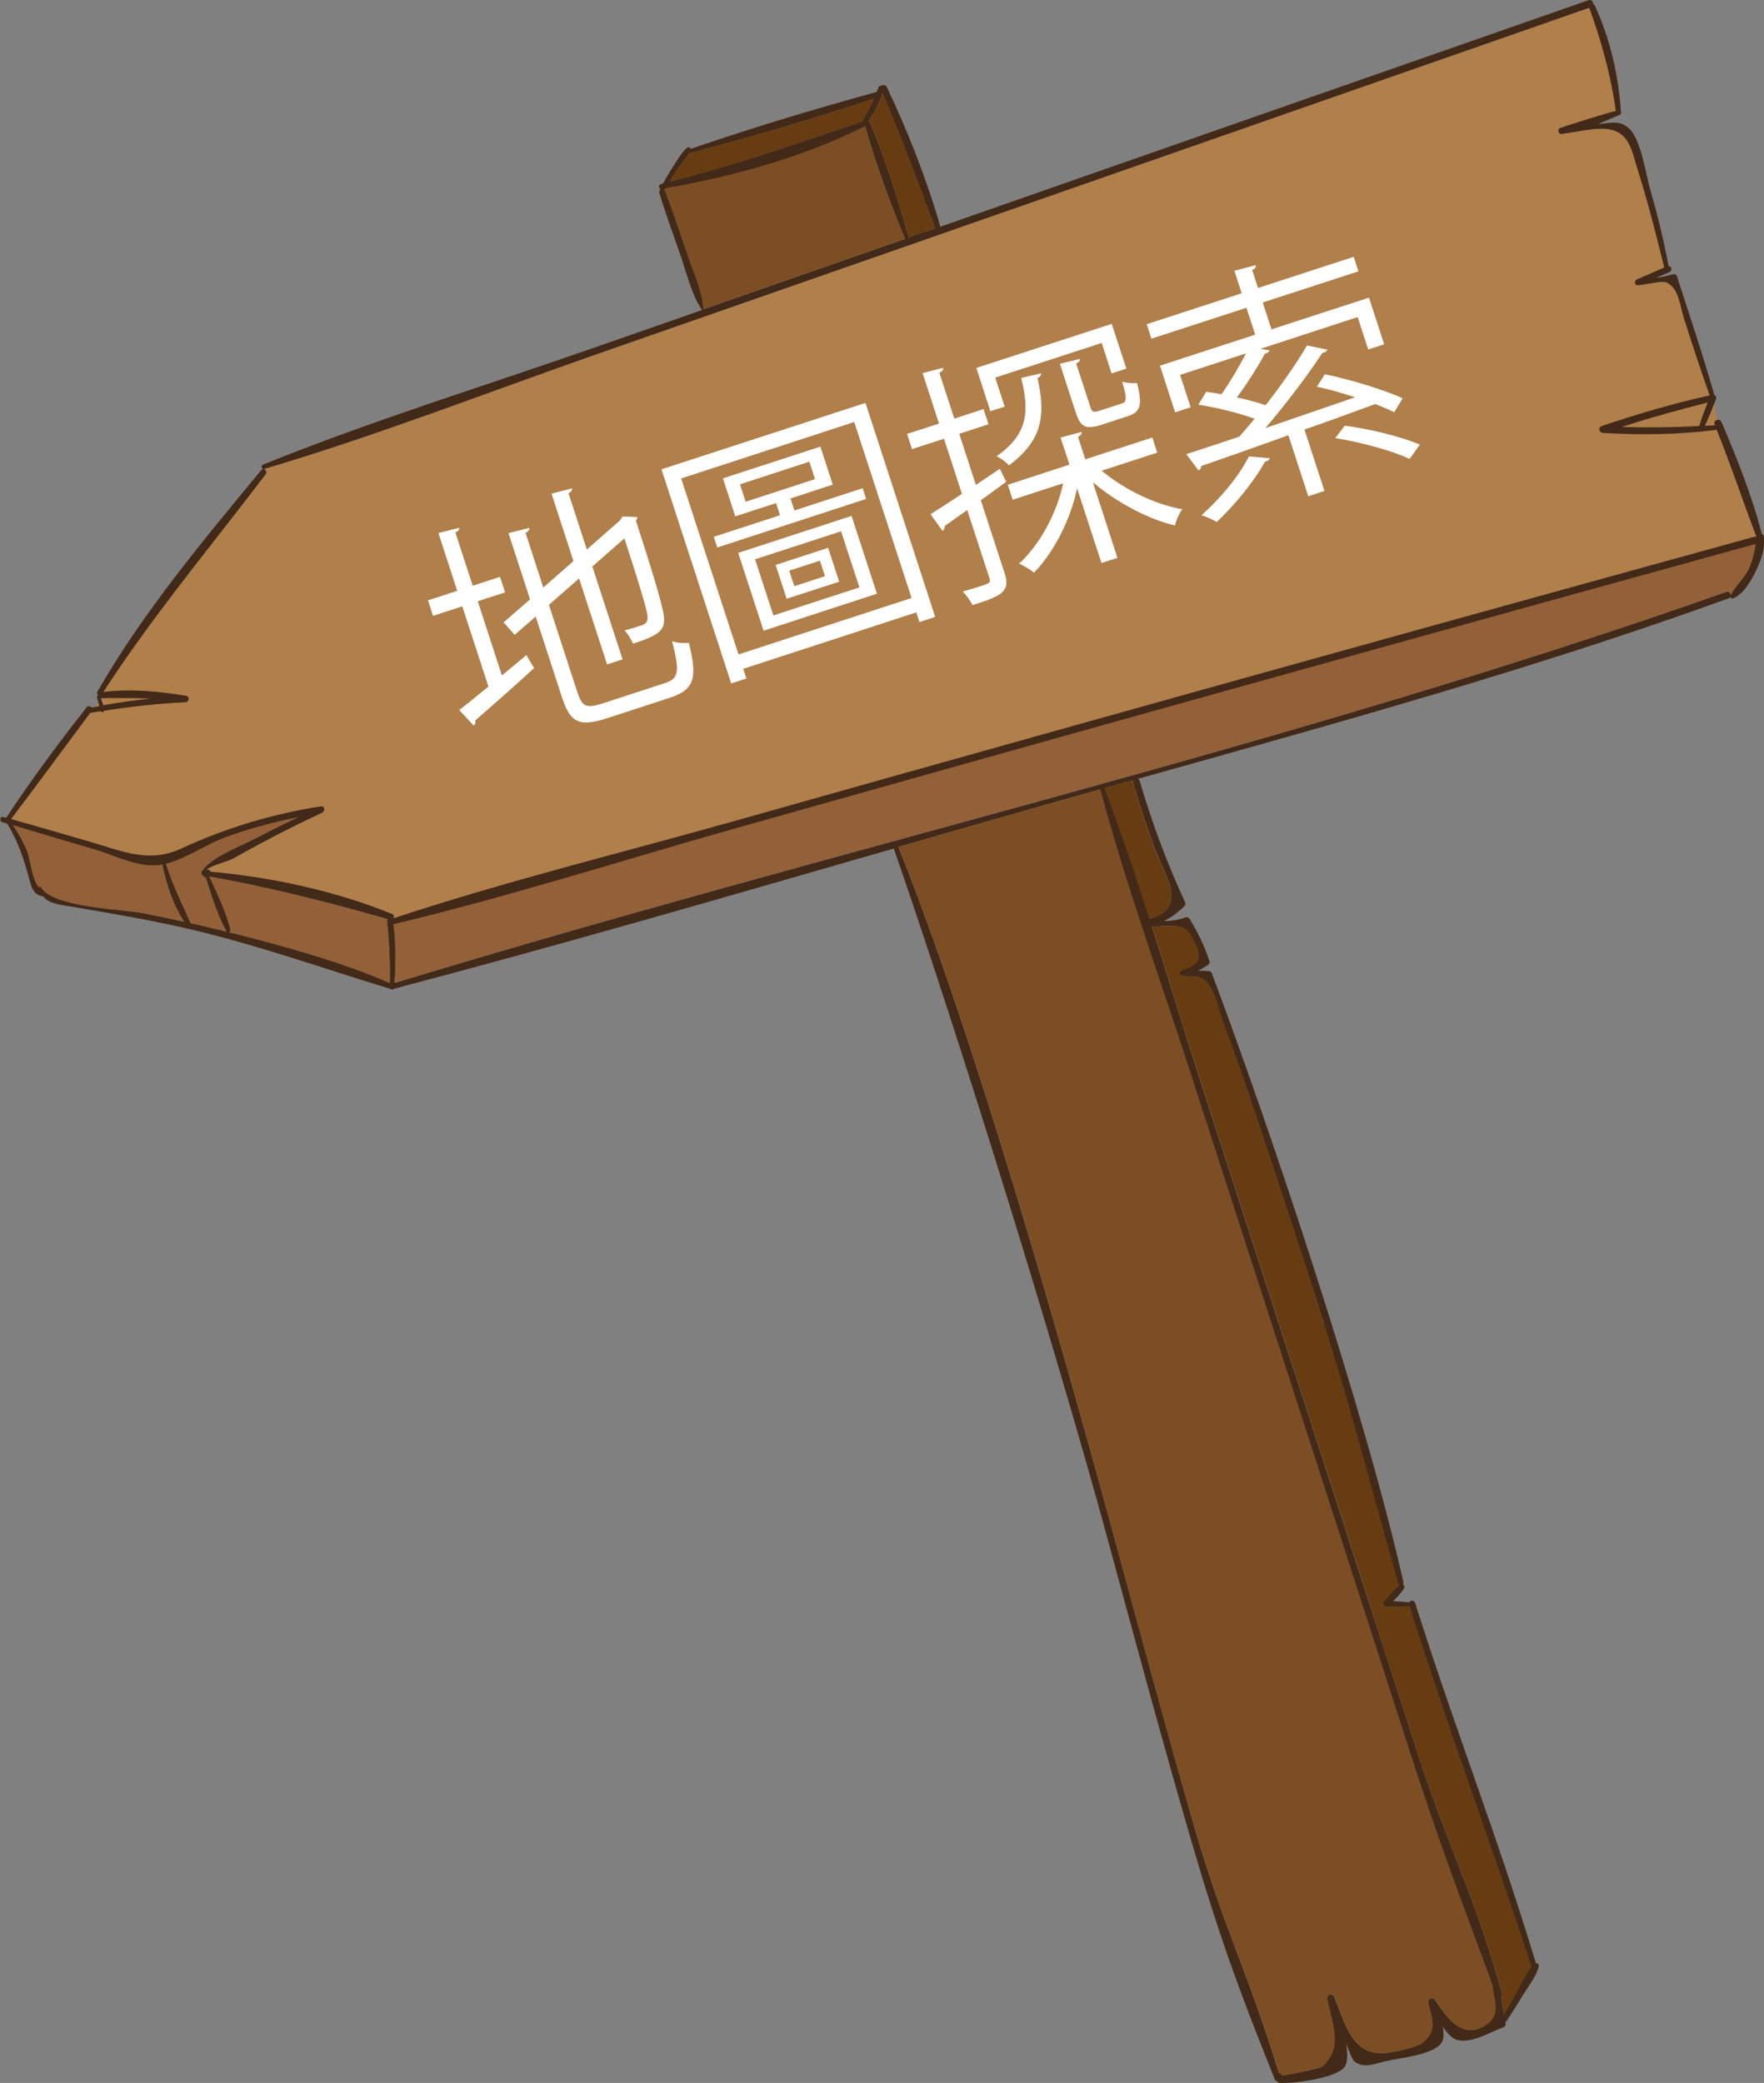 <?xml version="1.0" encoding="UTF-8"?>
<svg id="_圖層_2" data-name="圖層 2" xmlns="http://www.w3.org/2000/svg" width="156.88" height="185.24" viewBox="0 0 156.88 185.24">
  <rect x="0" y="0" width="156.88" height="185.24" fill="#808080" stroke="none"/>
  <g id="_第一cut" data-name="第一cut">
    <g>
      <path d="m141.34.69c1.1,3.03,1.91,5.99,2.37,9.19-1.67.43-3.29.99-4.93,1.5-.29.09-.22.57.1.54,1.26-.14,2.75-.56,4.01-.44,2.04.21,2.23,1.95,2.78,3.66.9,2.85,1.63,5.75,2.35,8.66-.81.35-1.62.7-2.43,1.06-.27.12-.23.53.09.52.42,0,2.1-.42,2.49-.27,1.14.44,1.26,2.15,1.59,3.18.74,2.31,1.86,4.54,2.68,6.82-.28,2.07,2.01,4.66-1.15,5.74-.34.12-9.09-2.36-8.75-2.34,3.35.2,6.7.16,10.03-.26.04,0,.07-.02.09-.04,1.28,3.15,2.34,6.37,3.55,9.55-.06-.02-.13-.03-.2-.01-20.2,5.57-40.39,11.17-60.56,16.81-10.08,2.82-20.17,5.65-30.25,8.5-10.06,2.83-20.3,5.34-30.22,8.62.08-.12.08-.32-.09-.38-5.07-2.05-10.71-3.28-16.16-3.77-.08-.16-.28-.27-.45-.14.6-.47,1.87-.7,2.59-1.1.75-.42,1.51-.84,2.27-1.25,1.81-.97,3.65-1.88,5.5-2.75.26-.12.26-.63-.1-.57-4.32.68-8.44,1.9-12.41,3.75-2.91,1.35-5.29.22-8.19-.62-2.32-.67-4.63-1.36-6.96-2,2.38-3.13,4.7-6.3,7.05-9.45,0,0,.01,0,.02,0,.3-.05.61-.09.91-.14.05.07.12.09.19.07.05-.02.09-.06.11-.11,2.4-.36,4.81-.65,7.25-.76.32-.02-7.03.92-7.36.87-2.4-.4,2.47-2.08.03-1.77,4.39-6.79,9.55-12.93,14.43-19.36.15-.2,0-.44-.18-.48.02,0,.03,0,.06,0,9.98-2.95,19.76-6.78,29.59-10.21,9.76-3.41,19.52-6.81,29.29-10.22,19.65-6.86,39.3-13.72,58.96-20.58Z" style="fill: #b17f4a;"/>
      <path d="m141.83.49c1.37,2.97,2.13,6.27,2.33,9.54,0,.12-.07.19-.15.2t-.01,0c-.25.1-1.04.46-1.86.79.13,0,.24-.01.28-.02.98-.09,1.65-.27,2.39.36,1.16,1,1.55,4.16,1.97,5.58.65,2.22,1.19,4.46,1.61,6.73.26-.03.37.4.09.52-.41.18-.81.35-1.22.53.51-.07,1.03-.19,1.54-.33.14-.04.29.03.34.18,1.13,3.51,2.31,7,3.32,10.55.07.04.14.1.16.18.02.06.02.13-.01.2,0,.02-.01.03-.02.05-.31.78-.61,1.58-.98,2.32.31-.01.62-.03.92-.04-.01-.04-.03-.07-.04-.1-.16-.38.45-.57.61-.2,1.36,3.23,2.72,6.55,3.58,9.95.08.01.15.07.17.17.2,1.01-.26,2.24-.7,3.14-.41.86-1.11,2.08-2.04,2.43-.1.04-.19-.04-.22-.13-.04.05-.08.1-.15.12-17.22,6.24-34.9,11.11-52.54,16.05.07.03.12.08.15.17,1.09,3.72,2.44,7.33,4.06,10.85.04.09,0,.23-.07.3-.6.59-1.17,1.01-1.83,1.33.65,0,1.29-.09,1.93-.33.13-.03.27,0,.34.12.76,1.22,1.32,2.4,1.78,3.76.04.12-.01.27-.12.34-.31.21-.6.38-.9.52.32.01.64.02.96.04.13,0,.23.07.27.19,5.38,14.32,13.68,39.21,17.04,54.15.02.08,0,.14-.05.2.11.05.19.2.12.33-.24.42-.62.79-.98,1.16.48.03.96.06,1.44.1.1-.18.42-.21.51.05,3.78,11.92,7.11,20.09,10.75,32.06.14-.02.28.08.25.25-.18.84-.83,1.64-1.28,2.37-.52.85-1.04,1.69-1.59,2.52-.03.04-.07.07-.11.09.01.05.02.1.03.16.02.14-.11.28-.23.32-1.14.39-2.82,1.46-4.09,1.1-.46-.13-.88-.61-1.27-1.16.1.56.11,1.09-.12,1.43-.72,1.07-3.84,1.36-5,1.63-1,.24-1.92.67-2.75,0-.19-.15-.66-1.41-.69-1.5h0s-.02-.06-.04-.09c.15.9.16,1.7-.14,2.1-.76,1.01-4.53,1.47-5.71,1.42-.11,0-.21-.06-.27-.15-.08-.01-.17-.06-.21-.16-3.35-8.31-5.17-13.4-7.66-22-2.5-8.65-4.85-17.35-7.21-26.05-4.71-17.28-13.16-44.49-19.02-61.42-14.79,4.26-29.58,8.56-44.45,12.47-.05.07-.15.08-.22.05-.07,0-.13-.02-.17-.06-6.21-1.89-12.24-4.06-18.59-5.48-3.19-.71-6.4-1.25-9.62-1.8-1.01-.17-2.06-.24-2.61-.93-.79-.09-1.02-.73-1.21-1.47-.48-1.81-1.01-3.41-1.98-5-.15-.04-.29-.08-.44-.13-.28-.09-.19-.54.1-.45.07.02.14.04.21.06.03,0,.05-.01.07-.02,0-.01,0-.02.01-.03,2.21-3.35,4.63-6.6,7.11-9.76.14-.18.34-.11.45.02.22-.05.45-.09.68-.13-.01-.04-.02-.08-.03-.13-.06-.22-.12-.44-.17-.67-.03-.11.05-.18.14-.18-.11-.06-.18-.18-.1-.32,4.04-7.05,9.4-13.44,14.55-19.68.06-.06.12-.1.19-.1-.17-.05-.21-.32,0-.41,9.65-3.9,19.69-6.99,29.52-10.42l9.51-3.32c-.93-1.36-1.31-3.08-1.84-4.63-.66-1.91-1.36-3.82-1.96-5.75-.04-.13,0-.23.08-.3-.02-.03-.01-.06,0-.09-.15-.1-.15-.38.05-.43.07-.02.13-.04.2-.05.29-.55.61-1.08.95-1.6.35-.54.7-1.17,1.2-1.59.12-.1.26-.01.31.11,5.44-1.87,10.98-3.54,16.52-5.06.01,0,.02,0,.02,0,.06-.14.11-.28.16-.42.05-.13.17-.16.28-.14.13-.09.36-.08.46.12,1.88,3.99,3.54,8.17,4.76,12.42C102.83,13.44,122.05,6.73,141.27.02c.25-.09.42.12.42.33.06.03.11.07.14.14Zm1.88,9.39c-.46-3.2-1.27-6.16-2.37-9.19-19.66,6.86-39.31,13.72-58.96,20.58-9.76,3.41-19.52,6.81-29.29,10.22-9.82,3.43-19.61,7.26-29.59,10.21-.02,0-.04,0-.06,0,.19.04.33.28.18.48-4.87,6.43-10.04,12.58-14.43,19.36,2.43-.3,4.97-.06,7.37.34.33.06.27.55-.05.57-2.44.11-4.84.39-7.25.76-.02.05-.06.09-.11.11-.06.02-.14,0-.19-.07-.31.05-.61.09-.91.14-.01,0-.02,0-.02,0-2.35,3.15-4.67,6.32-7.05,9.45,2.33.65,4.64,1.33,6.96,2,2.9.84,5.29,1.97,8.19.62,3.97-1.84,8.09-3.07,12.41-3.75.36-.06.37.44.1.57-1.86.86-3.7,1.78-5.5,2.75-.76.4-1.52.83-2.27,1.25-.72.4-1.99.63-2.59,1.1.17-.13.37-.02.45.14,5.45.49,11.1,1.71,16.16,3.77.16.07.17.26.09.38,9.92-3.28,20.16-5.79,30.22-8.62,10.08-2.85,20.17-5.68,30.25-8.5,20.18-5.65,40.36-11.25,60.56-16.81.07-.02.14-.01.2.01-1.21-3.18-2.27-6.4-3.55-9.55-.02.01-.05.03-.09.04-3.34.42-6.68.46-10.03.26-.33-.02-.44-.48-.11-.6,3.16-1.08,6.36-2.01,9.62-2.74-.82-2.27-1.56-4.57-2.3-6.88-.33-1.02-.45-2.74-1.59-3.18-.4-.15-2.07.26-2.49.27-.32,0-.36-.41-.09-.52.81-.36,1.62-.71,2.43-1.06-.72-2.91-1.45-5.81-2.35-8.66-.54-1.71-.74-3.46-2.78-3.66-1.26-.12-2.74.3-4.01.44-.31.04-.38-.44-.1-.54,1.64-.52,3.26-1.07,4.93-1.5Zm11.8,40.73c.37-.73.46-1.47.63-2.21-20.17,5.56-40.33,11.15-60.48,16.79-10.08,2.82-20.17,5.66-30.25,8.5-10.06,2.84-20.09,6.06-30.26,8.49-.06.02-.11.01-.15,0,.21,1.75.23,3.48.09,5.24,39.34-11.96,79.64-21.09,118.44-34.78.23-.08.38.09.39.28.41-.81,1.17-1.45,1.59-2.29Zm-4.39-12.72c.21-.71.48-1.41.75-2.09-2.57.64-5.11,1.35-7.64,2.17,2.3.07,4.59.04,6.89-.08Zm-33.39,79.76c-1.24-3.92-5.85-17.98-7.21-21.86-.59-1.69-1.19-3.37-1.81-5.05-.3-.82-.62-2.3-1.12-3.02-.73-1.06-1.31-.85-2.4-.89-.31-.01-.41-.44-.1-.55,1.61-.53,1.82-1.05,1.12-2.5-.36-.75-.6-1.23-1.47-1.4-.68-.13-1.53.05-2.3,0,1.42,4.48,2.78,8.99,4.21,13.44,2.65,8.23,8.61,26.61,11.27,34.83,1.33,4.13,2.66,8.26,4,12.39,1.37,4.27,2.75,8.54,4.13,12.81,2.7,8.37,5.23,12.98,7.53,21.47.03.12-.01.22-.08.27.09.53.16,1.06.24,1.59.4-.76.82-1.51,1.25-2.25.36-.64.7-1.46,1.2-2.03,0-.01-.01-.02-.02-.03-3.92-11.87-7.05-20.08-10.83-32-.69.03-1.38.02-2.08.02-.13,0-.24-.09-.27-.2-.03-.09-.01-.18.05-.26.43-.48.86-1.08,1.38-1.47-.04-.03-.08-.06-.1-.13-2.18-7.75-4.2-15.52-6.62-23.2Zm-16.92-48.28c-.86.24-1.71.48-2.56.72.01.01.02.03.03.05,1.44,3.81,2.74,7.68,3.97,11.58,3.46-1.06,1.38-3.8.51-6.11-.75-1.97-1.4-3.97-1.98-6-.03-.1,0-.18.04-.25Zm-18.62-48.72c.33-.12.65-.23.98-.34-1.5-4.03-3.01-8.03-4.68-12-.29.87-.73,1.7-1.26,2.45.05.02.11.06.13.13,1.38,3.29,2.49,6.79,3.46,10.23.45-.16.91-.32,1.36-.48Zm50.55,156.04s0-.07,0-.1c-3-8.12-4.81-12.82-7.46-21.05-2.65-8.23-5.31-16.45-7.96-24.68-2.71-8.4-8.73-26.95-11.44-35.35-2.7-8.38-5.74-16.72-8.03-25.23,0-.03,0-.06,0-.08-1.16.32-2.31.65-3.46.97-4.83,1.37-9.67,2.76-14.5,4.15,6.68,16.55,14.51,44.17,19.19,61.35,2.37,8.69,4.71,17.4,7.21,26.05,2.47,8.54,4.88,13.17,7.45,21.66.11-.07.26.05.23.18-.03.09,2.18-.38,2.47-.45,1.08-.26,1.22-.17,1.86-1.22.86-1.42.04-3.48-.27-5.1-.08-.41.45-.59.62-.2,1.01,2.39,1.6,5.41,4.81,4.97.61-.08,2.46-.48,2.96-.84,1.5-1.07.89-2.27.6-3.59-.08-.35.36-.59.58-.28,1.05,1.51,2.34,3.51,4.36,2.34,1.52-.88.97-1.98.76-3.5ZM77.7,8.79c-5.41,1.78-10.92,3.43-16.43,4.86-.29.52-.72,1-1.05,1.48-.23.33-.45.67-.66,1.01,5.83-1.47,11.37-3.39,17.06-5.32.01,0,.02,0,.03,0,.41-.65.75-1.34,1.05-2.04Zm-15.13,18.71c5.97-2.08,11.94-4.17,17.92-6.25-1.34-3.26-2.61-6.66-3.56-10.05,0,0-.02.02-.03.03,0,.01-.01.03-.03.04-.03.04-.06.05-.1.06-5.4,2.7-11.66,4.41-17.6,5.44-.03.04-.05.09-.08.13.03.03.06.06.08.11.72,1.89,1.35,3.82,2.01,5.73.52,1.53,1.29,3.14,1.39,4.77Zm-28.16,54.4c-.01-.07,0-.12.04-.17-5.27-1.5-10.43-2.81-15.83-3.78.71,1.51,1.47,3.11,1.88,4.72.02.1-.04.19-.11.24.02,0,.03,0,.04,0,4.77,1.21,9.7,2.54,14.23,4.5.04-1.84-.04-3.69-.25-5.52Zm-11.6-7.38c1.2-.64,2.43-1.24,3.65-1.82-2.19.44-4.34,1.02-6.44,1.79-1.66.6-3.47,1.89-5.25,2.34.57,1.85,1.42,3.5,2.18,5.26,1.07.25,2.13.5,3.19.76h0c-.8-1.48-1.34-3.2-1.84-4.81-.06-.01-.11-.03-.15-.07-.05-.04-.1-.07-.14-.11-.14-.11-.13-.32-.02-.45,1.02-1.32,3.34-2.11,4.83-2.9Zm-9.49-12.39c-1.43-.07-2.86-.06-4.33-.04-.02,0-.03,0-.04,0,.06.16.12.32.18.47.02.06.04.11.06.16,1.37-.25,2.74-.44,4.13-.58Zm3.05,19.82c-.99-1.47-1.58-3.36-1.93-5.05-.17.03-.33.05-.5.07-1.79.15-3.91-.94-5.59-1.43-2.4-.7-4.79-1.4-7.18-2.13.49.71.91,1.47,1.24,2.28.32.8.41,2.43,1.05,3.24,0-.01,0-.02,0-.03-.01-.08.11-.12.15-.05.96,1.86,7.27,1.99,9.19,2.37,1.19.24,2.38.49,3.57.75Z" style="fill: #432918;"/>
      <g>
        <path d="m44.64,60.06l2.17-1.8.69,1.15c-1.9,1.76-3.96,3.55-5.25,4.68.06.17.01.33-.12.44l-1.29-1.39c.73-.55,1.62-1.29,2.6-2.08l-2.33-7.14-2.6.85-.45-1.38,2.6-.85-1.67-5.14,1.85-.46c.03.16-.07.29-.34.42l1.54,4.73,2.43-.79.45,1.38-2.43.79,2.14,6.58Zm6.75,1.6c.39,1.18.76,1.37,2.26.88l5.48-1.79c1.29-.42,1.31-1.09.64-3.73.43.15,1.07.2,1.5.15.73,3.04.57,4.15-1.69,4.88l-5.55,1.81c-2.43.79-3.29.48-4.03-1.78l-2.36-7.25-1.87,1.63-.98-1.11,2.35-2.05-1.92-5.89,1.85-.46c.03.16-.07.31-.33.44l1.58,4.86,2.68-2.35-1.95-6,1.82-.47c.03.16-.05.3-.31.43l1.63,5.01,2.96-2.6.22-.34,1.32.05c0,.09-.05.21-.14.31,1.33,4.09,2.37,7.5,2.47,8.38.23,1.38-.43,1.83-2.71,2.57-.2-.39-.48-.89-.76-1.18.55-.13,1.3-.38,1.54-.46.34-.11.55-.3.49-.85-.05-.58-.87-3.26-2.05-6.87l-2.85,2.5,2.69,8.26-1.38.45-2.49-7.65-2.68,2.35,2.56,7.87Z" style="fill: #fff;"/>
        <path d="m58.82,41.74l18.15-5.91,6.2,19.03-1.4.46-.28-.86-15.39,5.02.28.86-1.35.44-6.2-19.03Zm6.86,16.46l15.39-5.02-5.1-15.65-15.39,5.02,5.1,15.65Zm4.96-12.8l6.08-1.98.31.95-13.24,4.32-.31-.95,5.89-1.92-.35-1.08-3.63,1.18-1.1-3.38,8.67-2.82,1.1,3.38-3.76,1.23.35,1.08Zm-2.73,10.69l-2.26-6.92,10.08-3.29,2.26,6.92-10.08,3.29Zm-2.1-13.02l.5,1.55,6.17-2.01-.5-1.55-6.17,2.01Zm1.34,6.67l1.63,4.99,7.65-2.49-1.63-4.99-7.65,2.49Zm2.81,3.51l-.98-3.01,4.67-1.52.98,3.01-4.67,1.52Zm.23-2.5l.45,1.38,2.73-.89-.45-1.38-2.73.89Z" style="fill: #fff;"/>
        <path d="m89.48,42.85l-2.25,1.64,2.11,6.47c.52,1.59-.13,2.02-2.85,2.85-.16-.33-.54-.87-.87-1.21.59-.17,1.13-.32,1.52-.45.88-.29.99-.32.85-.75l-1.97-6.04-2.01,1.42c.03.18-.06.33-.19.44l-1.06-1.49c.77-.49,1.73-1.11,2.79-1.81l-1.6-4.9-2.84.92-.44-1.35,2.84-.92-1.46-4.49,1.82-.47c.03.18-.04.3-.33.44l1.33,4.08,2.6-.85.44,1.35-2.6.85,1.48,4.54,2.13-1.43.57,1.17Zm-.97-9.27l.84,2.58-1.27.41-1.25-3.85,12.04-3.92,1.3,3.98-1.31.43-.88-2.71-9.46,3.08Zm4.08-.38c0,.16-.07.31-.32.41.69,3.13.57,5.47-2.53,7.77-.26-.27-.76-.66-1.12-.8,2.81-1.96,2.94-3.96,2.2-6.97l1.77-.41Zm10.34,7.05l-4.95,1.61c2,1.68,4.82,3.04,7.16,3.42-.26.37-.55,1.01-.65,1.45-2.34-.54-5.16-2.03-7.3-3.85l2.19,6.73-1.42.46-2.17-6.64c-.6,2.83-2.04,5.64-3.83,7.5-.33-.27-.93-.65-1.33-.8,1.86-1.72,3.35-4.47,3.92-7.15l-4.49,1.46-.43-1.33,5.48-1.79-.79-2.41,1.88-.5c.03.16-.07.31-.33.44l.65,2,5.96-1.94.43,1.33Zm-8.66-7.9l1.76-.43c.03.16-.05.28-.32.41l1.26,3.87c.15.47.28.5.86.31l1.91-.62c.47-.15.51-.4.06-1.95.35.12.93.15,1.32.12.51,2,.3,2.59-.82,2.95l-2.26.74c-1.51.49-1.95.23-2.38-1.1l-1.4-4.3Z" style="fill: #fff;"/>
        <path d="m117.81,33.28c2.32.48,5.3,1.39,6.93,2.14l-.74,1.24c-.46-.23-1.03-.47-1.69-.73-2.08.77-4.23,1.55-6.3,2.27l1.78,5.46-1.44.47-1.77-5.42c-2.98,1.07-5.74,2.04-7.76,2.74.01.19-.09.31-.23.39l-1.09-1.45c1.29-.42,2.92-.95,4.72-1.56.43-.5.9-1.03,1.36-1.59-1.38-.5-3.37-1-5-1.25l.69-1.15c.42.05.9.14,1.36.22.76-1.08,1.61-2.5,2.17-3.63l-5.85,1.91.94,2.88-1.38.45-1.35-4.15,8.47-2.76-.78-2.39-8.45,2.75-.42-1.29,8.45-2.75-.65-2,1.91-.5c.03.16-.07.31-.33.44l.52,1.59,8.51-2.77.42,1.29-8.51,2.77.78,2.39,8.67-2.82,1.35,4.15-1.42.46-.94-2.88-8.64,2.82.81.14c-.05.14-.19.23-.42.3-.61,1.13-1.58,2.66-2.49,3.88.92.2,1.84.45,2.56.69,1.41-1.81,2.79-3.76,3.67-5.31l1.83.38c-.07.16-.27.25-.47.3-1.29,1.97-3.21,4.52-5.06,6.67l7.98-2.74c-1.12-.37-2.33-.72-3.4-.94l.71-1.09Zm-4.89,7.47c-.02.15-.17.27-.42.3-.98,1.8-2.71,3.88-4.29,5.37-.32-.18-.97-.49-1.36-.6,1.59-1.4,3.33-3.44,4.22-5.23l1.86.16Zm6.69-2.89c2.21.28,5.08.99,6.66,1.68-.48.7-.7.99-.92,1.27-1.47-.71-4.34-1.49-6.6-1.85l.85-1.11Z" style="fill: #fff;"/>
      </g>
      <path d="m80.48,21.24c-5.97,2.08-11.94,4.17-17.92,6.25-.1-1.63-.87-3.23-1.39-4.77-.66-1.92-1.28-3.85-2.01-5.73-.02-.05-.05-.08-.08-.11.03-.04.05-.09.08-.13,5.95-1.03,12.2-2.75,17.6-5.44.04,0,.07-.02.1-.06.01-.01.02-.02.03-.04,0,0,.02-.02.03-.03.95,3.39,2.21,6.79,3.56,10.05Z" style="fill: #7d4e24;"/>
      <path d="m132.74,176.59s-.01.06,0,.1c.22,1.52.76,2.62-.76,3.5-2.02,1.17-3.31-.82-4.36-2.34-.22-.31-.66-.07-.58.28.29,1.32.9,2.52-.6,3.59-.5.36-2.35.76-2.96.84-3.21.44-3.81-2.58-4.81-4.97-.17-.39-.7-.21-.62.2.31,1.62,1.13,3.68.27,5.1-.64,1.05-.78.96-1.86,1.22-.29.07-2.5.55-2.47.45.03-.12-.12-.25-.23-.18-2.57-8.49-4.98-13.13-7.45-21.66-2.5-8.65-4.84-17.35-7.21-26.05-4.68-17.19-12.51-44.81-19.19-61.35,4.83-1.39,9.66-2.78,14.5-4.15,1.15-.33,2.3-.65,3.46-.97,0,.02,0,.05,0,.08,2.28,8.5,5.33,16.85,8.03,25.23,2.71,8.4,8.73,26.95,11.44,35.35,2.65,8.23,5.31,16.45,7.96,24.68,2.65,8.24,4.46,12.93,7.46,21.05Z" style="fill: #7d4e24;"/>
      <path d="m61.27,13.65c5.51-1.43,11.02-3.08,16.43-4.86-.3.7-.64,1.39-1.05,2.04-.01,0-.02,0-.03,0-5.7,1.92-11.23,3.85-17.06,5.32.21-.34.43-.68.66-1.01.33-.48.76-.96,1.05-1.48Z" style="fill: #683c11;"/>
      <path d="m83.17,20.3c-.33.12-.65.23-.98.34-.45.16-.91.32-1.36.48-.98-3.44-2.09-6.93-3.46-10.23-.03-.07-.08-.11-.13-.13.53-.76.97-1.58,1.26-2.45,1.67,3.97,3.18,7.96,4.68,12Z" style="fill: #683c11;"/>
      <path d="m136.18,174.87s.01.02.02.03c-.5.57-.84,1.39-1.2,2.03-.42.75-.84,1.5-1.25,2.25-.08-.53-.16-1.06-.24-1.59.07-.06.11-.15.08-.27-2.29-8.49-4.83-13.1-7.53-21.47-1.38-4.27-2.76-8.54-4.13-12.81l1.07-.34c.03.11.14.2.27.2.7,0,1.39,0,2.08-.02,3.78,11.92,6.91,20.13,10.83,32Z" style="fill: #683c11;"/>
      <path d="m110.52,95.79c1.36,3.88,5.97,17.94,7.21,21.86,2.42,7.67,4.44,15.45,6.62,23.2.01.06.06.1.1.13-.52.39-.95.99-1.38,1.47-.07.07-.08.17-.05.26l-1.07.34c-1.33-4.12-2.67-8.25-4-12.39-2.66-8.22-8.62-26.61-11.27-34.83-1.44-4.45-2.79-8.96-4.21-13.44.77.06,1.62-.12,2.3,0,.86.17,1.11.65,1.47,1.4.7,1.45.49,1.97-1.12,2.5-.31.1-.21.54.1.55,1.09.03,1.67-.17,2.4.89.49.72.82,2.2,1.12,3.02.61,1.68,1.21,3.36,1.81,5.05Z" style="fill: #683c11;"/>
      <path d="m156.13,48.4c-.16.74-.26,1.48-.63,2.21-.42.84-1.18,1.48-1.59,2.29-.01-.18-.16-.35-.39-.28-38.81,13.69-79.1,22.82-118.44,34.78.14-1.76.12-3.49-.09-5.24.04.01.09.02.15,0,10.16-2.43,20.2-5.65,30.26-8.49,10.08-2.84,20.17-5.67,30.25-8.5,20.15-5.64,40.31-11.23,60.48-16.79Z" style="fill: #936037;"/>
      <path d="m98.24,70.09c.85-.24,1.71-.48,2.56-.72-.05.07-.07.15-.04.25.59,2.03,1.23,4.03,1.98,6,.88,2.31,2.96,5.05-.51,6.11-1.24-3.9-2.53-7.77-3.97-11.58,0-.02-.02-.04-.03-.05Z" style="fill: #683c11;"/>
      <path d="m34.45,81.73s-.05.1-.04.17c.21,1.83.29,3.68.25,5.52-4.53-1.97-9.46-3.3-14.23-4.5-.01,0-.03,0-.04,0,.08-.05.13-.13.11-.24-.41-1.61-1.17-3.2-1.88-4.72,5.4.96,10.57,2.28,15.83,3.78Z" style="fill: #936037;"/>
      <path d="m26.46,72.69c-1.23.58-2.45,1.19-3.65,1.82-1.49.79-3.81,1.58-4.83,2.9-.1.13-.12.34.02.45.05.04.09.07.14.11.05.04.1.05.15.07.51,1.61,1.04,3.32,1.84,4.8h0c-1.06-.26-2.12-.51-3.19-.76-.76-1.76-1.61-3.41-2.18-5.26,1.78-.45,3.59-1.74,5.25-2.34,2.1-.77,4.25-1.36,6.44-1.79Z" style="fill: #936037;"/>
      <path d="m14.44,76.9c.34,1.69.94,3.58,1.93,5.05-1.19-.27-2.38-.51-3.57-.75-1.92-.38-8.23-.5-9.19-2.37-.04-.07-.17-.03-.15.05,0,.01,0,.02,0,.03-.64-.8-.73-2.44-1.05-3.24-.33-.81-.75-1.56-1.24-2.28,2.39.73,4.79,1.43,7.18,2.13,1.68.49,3.8,1.58,5.59,1.43.17-.01.33-.04.5-.07Z" style="fill: #936037;"/>
    </g>
  </g>
</svg>